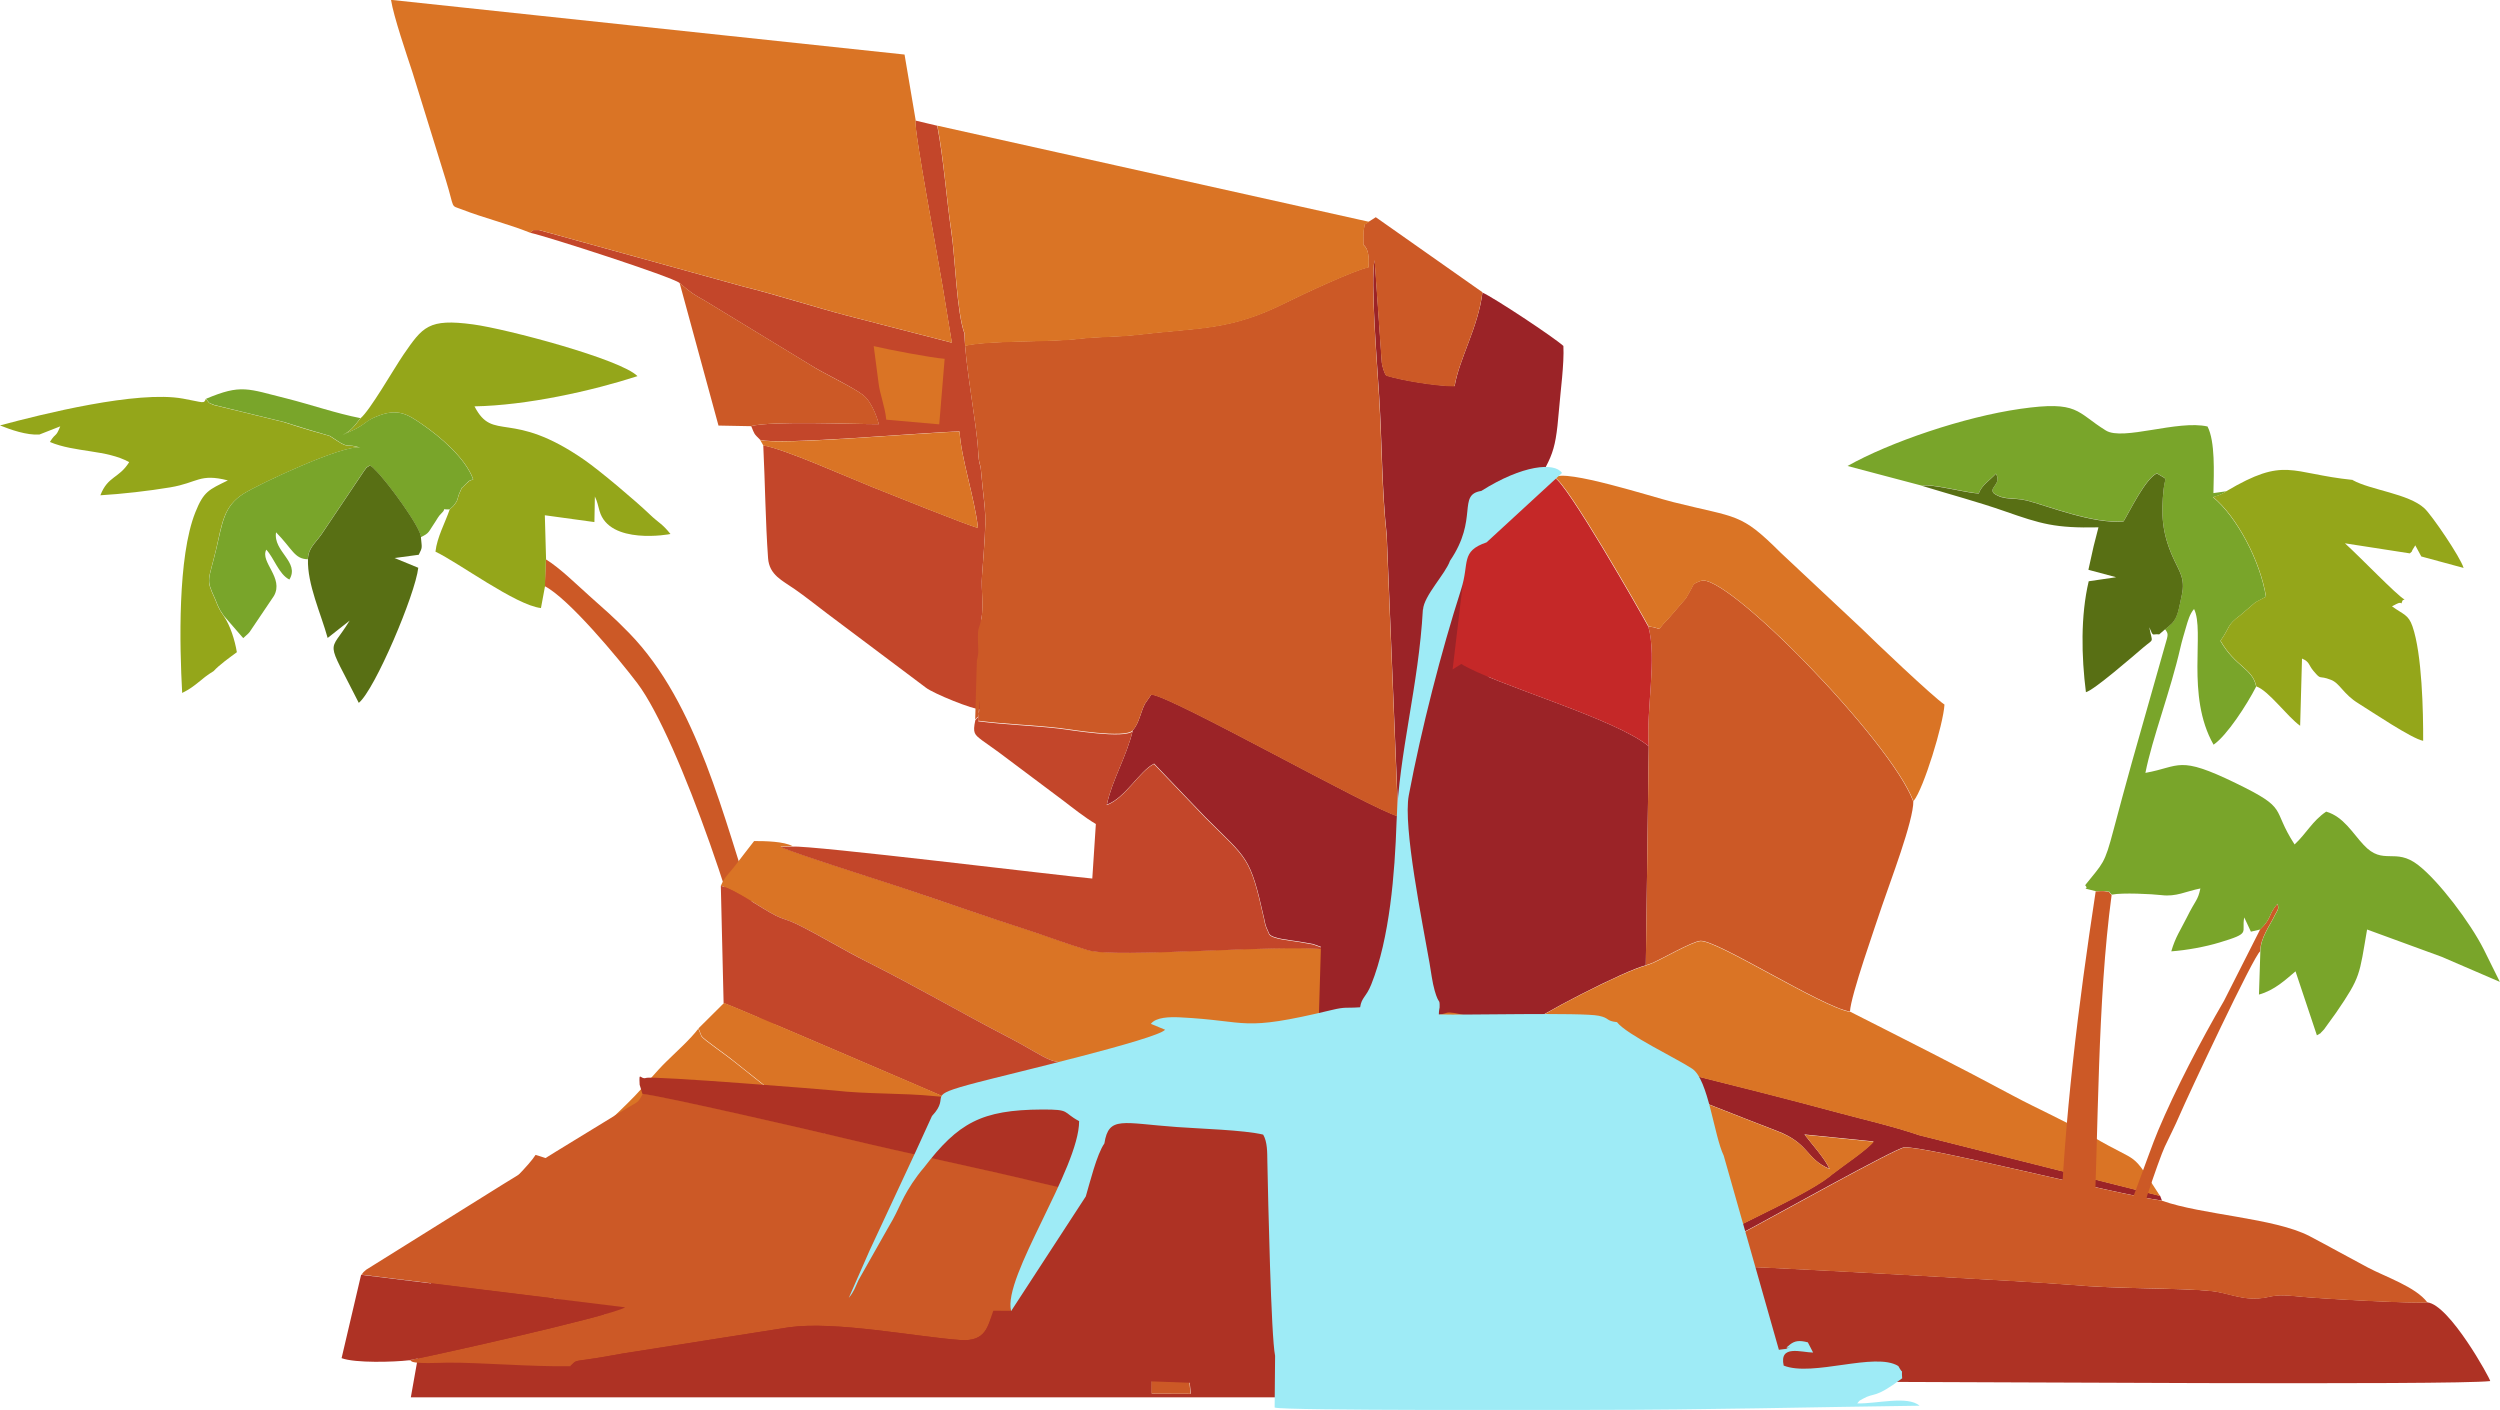 <?xml version="1.0" encoding="UTF-8"?>
<!DOCTYPE svg PUBLIC "-//W3C//DTD SVG 1.1//EN" "http://www.w3.org/Graphics/SVG/1.1/DTD/svg11.dtd">
<!-- Creator: CorelDRAW X5 -->
<svg xmlns="http://www.w3.org/2000/svg" xml:space="preserve" width="306.852mm" height="173.054mm" style="shape-rendering:geometricPrecision; text-rendering:geometricPrecision; image-rendering:optimizeQuality; fill-rule:evenodd; clip-rule:evenodd"
viewBox="0 0 16138 9101"
 xmlns:xlink="http://www.w3.org/1999/xlink">
 <defs>
  <style type="text/css">
   <![CDATA[
    .fil3 {fill:#586F14}
    .fil2 {fill:#79A52A}
    .fil1 {fill:#94A61A}
    .fil5 {fill:#9B2327}
    .fil9 {fill:#9EEBF6}
    .fil7 {fill:#AE3224}
    .fil4 {fill:#C3462A}
    .fil8 {fill:#C52828}
    .fil0 {fill:#CC5926}
    .fil6 {fill:#DA7425}
   ]]>
  </style>
 </defs>
 <g id="Warstwa_x0020_1">
  <g id="_378200448">
   <path class="fil0" d="M4872 5879l230 752 -200 -39c-68,-500 -520,-1828 -788,-2182 -126,-166 -445,-548 -597,-626l6 -174c91,56 198,162 281,236 95,85 157,137 259,242 442,455 609,1200 808,1791z"/>
   <path class="fil1" d="M3524 3611l-6 174 -26 140c-162,-18 -533,-294 -681,-364 10,-93 64,-190 92,-273l25 -23c37,-46 19,-42 43,-92 28,-60 -11,4 20,-32l18 -18c31,-27 9,-13 46,-29 -50,-138 -213,-275 -329,-355 -96,-66 -159,-107 -296,-50 -62,26 -59,37 -118,71 -36,21 -66,31 -102,49 41,-20 54,-33 85,-68l32 -41c60,-48 215,-319 277,-410 125,-181 161,-235 450,-196 216,29 955,225 1061,334 -296,96 -715,189 -1052,195 122,236 232,14 711,347 99,69 326,260 424,354 52,50 77,56 130,123 -4,2 -395,73 -458,-149 -12,-40 -12,-55 -30,-93l-3 165 -320 -44 8 285z"/>
   <path class="fil1" d="M1329 2575c31,35 6,20 53,40l447 109c76,24 154,50 243,74 3,1 56,16 57,17l43 28c84,56 60,18 152,47 -106,-22 -656,236 -755,299 -126,81 -135,188 -173,352 -51,216 -70,192 -8,326 9,20 13,35 22,52 2,5 5,9 7,14 3,5 6,10 8,14l19 29c42,60 72,156 85,234 -45,33 -115,83 -150,122 -85,51 -111,96 -203,141 -17,-308 -30,-878 85,-1166 54,-136 88,-146 210,-206 -184,-47 -193,15 -373,45 -137,23 -313,43 -450,51 48,-125 120,-108 186,-214 -146,-81 -351,-62 -512,-130 43,-68 35,-23 67,-101l-135 53c-82,5 -185,-31 -254,-59 273,-73 886,-227 1181,-173 134,24 135,36 148,1z"/>
   <path class="fil2" d="M2326 2700l-32 41c-31,36 -45,48 -85,68 36,-19 66,-28 102,-49 58,-34 55,-45 118,-71 137,-57 201,-16 296,50 116,80 279,217 329,355 -37,15 -15,1 -46,29l-18 18c-30,37 8,-28 -20,32 -24,51 -6,46 -43,92l-25 23c-65,2 -12,-13 -53,26 -19,18 -28,38 -39,54 -46,67 -36,72 -93,99 -4,-66 -217,-357 -293,-431 -26,-25 -4,-8 -37,-32 -43,30 -4,-6 -37,35l-276 411c-43,60 -85,90 -87,160 -87,-2 -98,-65 -205,-174 -20,124 155,192 86,305 -68,-34 -98,-138 -149,-193 -42,80 116,182 49,299l-157 233c-3,3 -6,7 -9,10l-32 29 -125 -144 -19 -29c-3,-4 -6,-9 -8,-14 -2,-5 -5,-9 -7,-14 -9,-17 -13,-32 -22,-52 -62,-134 -43,-110 8,-326 39,-164 47,-271 173,-352 98,-63 649,-321 755,-299 -92,-29 -69,9 -152,-47l-43 -28c-1,0 -54,-16 -57,-17 -89,-25 -167,-51 -243,-74l-447 -109c-47,-20 -23,-5 -53,-40 228,-96 267,-65 520,-2 158,40 322,97 477,127z"/>
   <path class="fil3" d="M2717 3467c6,71 12,63 -14,114l-156 21 153 63c-19,171 -281,789 -384,872 -219,-435 -194,-308 -59,-531l-142 112c-43,-157 -132,-346 -127,-508 2,-70 44,-100 87,-160l276 -411c33,-40 -6,-4 37,-35 34,24 11,7 37,32 76,74 289,365 293,431z"/>
   <path class="fil4" d="M6050 811c43,228 59,469 91,686 25,163 34,520 85,657 2,191 80,584 88,758 5,97 14,72 19,132 28,315 41,217 6,674 -7,89 13,190 -4,276 -15,84 124,52 126,156 1,51 7,73 -7,123 -38,-4 -36,-4 -72,-32l-51 338c-48,3 -307,-103 -354,-140l-642 -482c-70,-53 -136,-106 -205,-154 -80,-56 -164,-91 -172,-200 -17,-237 -19,-484 -31,-728 133,21 552,208 700,267 96,38 639,257 686,265 -21,-192 -108,-445 -119,-622 -212,4 -1169,91 -1287,54 -42,-42 -35,-33 -58,-89 142,-34 642,-12 823,-12 0,-8 -37,-139 -102,-189 -69,-53 -269,-147 -342,-195l-678 -413c-75,-42 -87,-49 -164,-115 -50,-40 -853,-300 -965,-324 34,-25 5,-15 59,-17l1316 364c227,57 471,136 671,188l677 175 -58 -354c-32,-197 -185,-1008 -177,-1080l139 33z"/>
   <path class="fil5" d="M9569 1888c79,36 457,286 523,345 6,115 -19,294 -28,408 -27,323 -44,296 -242,645 -45,80 -127,204 -161,280 -65,148 -63,1704 -102,2114 -19,206 -130,1120 -114,1193 11,55 440,849 534,1015 15,27 23,48 38,76 31,57 4,39 57,58l391 0 214 634 1049 143 61 216 -2023 4c-52,-26 -172,-26 -245,-24 -25,-89 21,-215 35,-315 35,-241 69,-203 -46,-244 -91,-52 -979,-485 -1051,-492 -98,-10 -191,-8 -290,-18 -164,-17 -444,-34 -601,-25 -31,-33 -104,-19 -164,-20 -15,-55 -53,-120 -89,-152 20,-20 -2,-8 36,-15l1548 197c-53,-122 -142,-134 -304,-206 -238,-106 -885,-419 -1058,-462 -27,131 -130,289 -192,416 -69,25 -45,-51 -89,-150 -25,-57 -51,-124 -57,-189l817 -381c66,-29 774,-353 812,-396 136,-31 239,1 370,-21 -15,3 -614,-386 -630,-395l-90 -33c-37,-8 -60,-10 -97,-17 -42,-8 -172,-17 -188,-50l-18 -41c-10,-27 -7,-27 -14,-54 -92,-412 -107,-383 -379,-656l-332 -347c-95,48 -186,222 -305,265 35,-163 126,-306 168,-481 41,-44 51,-121 79,-172l32 -46c2,-7 6,-8 10,-12 128,9 1414,737 1592,786l-74 -1814c-32,-296 -30,-597 -49,-898 -10,-171 -58,-748 -29,-880l46 663c3,23 17,75 30,84 100,31 319,67 440,68 31,-180 153,-381 180,-606z"/>
   <path class="fil0" d="M9569 1888c-27,225 -149,426 -180,606 -121,0 -341,-37 -440,-68 -12,-9 -27,-61 -30,-84l-46 -663c-28,133 19,709 29,880 18,301 17,602 49,898l74 1814c-177,-49 -1463,-777 -1592,-786 -4,4 -8,4 -10,12l-32 46c-28,52 -38,128 -79,172 -54,53 -401,-7 -477,-16 -178,-20 -341,-24 -521,-47l10 -137c0,16 2,52 -1,66 -16,71 -2,30 -28,64l11 -382c14,-49 8,-72 7,-123 -2,-105 6,-64 22,-148 16,-87 -3,-187 4,-276 36,-457 22,-359 -6,-674 -5,-60 -14,-35 -19,-132 -9,-174 -87,-567 -88,-758l3 79c168,-37 546,-21 739,-45 116,-14 251,-11 368,-25 414,-49 602,-26 970,-211 83,-42 448,-213 528,-225 3,-64 1,-117 -33,-146 0,-16 -2,-83 2,-98 16,-61 -17,-11 34,-51l44 -28 688 484z"/>
   <path class="fil6" d="M5910 778c-8,72 145,883 177,1080l58 354 -677 -175c-200,-52 -444,-132 -671,-188l-1316 -364c-54,2 -25,-7 -59,17 -139,-56 -302,-96 -440,-150 -78,-30 -44,5 -104,-190l-216 -697c-37,-113 -121,-358 -138,-466l3315 353 72 425z"/>
   <path class="fil7" d="M5794 7710c109,4 218,7 326,16 114,10 220,22 334,34 180,19 475,59 653,52 16,27 98,19 131,14 40,33 33,-50 33,59 -371,-6 -811,-56 -1175,-59 -121,-1 -146,-30 -244,-34 -83,-3 -139,17 -227,11 -225,-16 -147,-61 -368,96l-369 234c-15,9 -53,28 -73,42l-248 159c-92,54 -97,74 -203,123 -75,35 -101,52 -133,111 301,-26 1304,-40 1655,-44 194,-2 1050,-18 1228,-35 115,-11 231,-16 323,37l-2 470 252 1 -45 -471c-34,-16 -43,-25 -74,-43 154,-11 331,-3 486,3 158,7 329,-9 489,-8 320,1 642,0 962,-3 15,-19 29,30 8,-38 116,41 81,3 46,244 -14,100 -60,226 -35,315 72,-2 192,-2 245,24l-7117 0 151 -852c77,-10 1021,289 1163,337 152,52 146,58 281,-23 113,-68 613,-404 694,-427l-89 -142c-43,-63 -43,-63 -123,-87 -206,-61 -884,-275 -984,-292 21,-18 -27,-23 69,-19 155,0 332,30 489,43 170,14 327,32 497,47 332,29 660,57 995,105z"/>
   <path class="fil0" d="M7270 7885c55,12 238,27 299,17 157,-9 437,7 601,25 99,11 192,8 290,18 73,7 961,441 1051,492 22,69 7,20 -8,38 -320,4 -642,4 -962,3 -160,0 -331,15 -489,8 -155,-6 -332,-14 -486,-3 32,18 41,27 74,43l45 471 -252 -1 2 -470c-92,-53 -207,-48 -323,-37 -178,17 -1034,33 -1228,35 -352,4 -1355,18 -1655,44 32,-60 58,-76 133,-111 105,-50 111,-70 203,-123l248 -159c21,-13 58,-32 73,-42l369 -234c221,-157 143,-112 368,-96 88,6 145,-14 227,-11 98,3 123,33 244,34 364,3 804,53 1175,59z"/>
   <path class="fil6" d="M8838 1432c-51,41 -18,-10 -34,51 -4,15 -2,82 -2,98 34,28 36,82 33,146 -80,12 -445,183 -528,225 -368,186 -556,162 -970,211 -117,14 -252,11 -368,25 -193,24 -571,8 -739,45l-3 -79c-51,-137 -61,-494 -85,-657 -33,-217 -48,-458 -91,-686l2788 621z"/>
   <path class="fil6" d="M5117 5463l-79 2c75,37 655,221 788,265 271,91 528,182 793,267 136,44 260,92 403,135 181,54 1239,-41 1545,-4 16,10 616,398 630,395 -131,22 -234,-11 -370,21 -142,63 -1529,239 -1813,296 -240,47 -217,5 -506,-145 -320,-166 -595,-328 -914,-488 -151,-76 -308,-173 -457,-245 -42,-20 -90,-32 -126,-50 -94,-47 -264,-171 -358,-194 25,-60 61,-87 103,-144 37,-49 78,-101 112,-145 72,0 192,2 248,33z"/>
   <path class="fil4" d="M8827 6544c-38,44 -746,367 -812,396l-817 381c6,65 32,132 57,189 44,100 20,175 89,150l7 55c-38,6 -16,-6 -36,15 36,32 73,98 89,152 60,1 134,-13 164,20 -61,10 -245,-5 -299,-17 0,-109 7,-26 -33,-59 -32,5 -115,13 -131,-14l93 12 -5 -259c-138,-75 -2471,-1076 -2522,-1090l-18 -757c94,23 263,147 358,194 35,18 84,29 126,50 149,72 306,170 457,245 319,160 595,322 914,488 290,150 267,193 506,145 283,-56 1671,-233 1813,-296z"/>
   <path class="fil4" d="M7312 4716c-42,175 -133,317 -168,481 119,-43 210,-218 305,-265l332 347c273,273 287,244 379,656 6,27 4,27 14,54l18 41c16,33 146,42 188,50 37,7 60,10 97,17l90 33c-306,-36 -1364,58 -1545,4 -143,-43 -267,-91 -403,-135 -265,-85 -522,-177 -793,-267 -133,-44 -713,-228 -788,-265l79 -2c110,-11 1740,189 1934,206l23 -352c-71,-42 -145,-101 -209,-150l-419 -314c-35,-26 -74,-52 -105,-75 -51,-39 -63,-47 -45,-131 25,-34 11,7 28,-64 3,-14 1,-50 1,-66l-10 137c180,23 343,27 521,47 76,9 423,69 477,16z"/>
   <path class="fil6" d="M7107 7812c-178,6 -474,-33 -653,-52 -114,-12 -219,-24 -334,-34 -108,-9 -217,-12 -326,-16 30,-8 25,16 25,-15l-254 -200c-3,-2 -7,-5 -9,-8l-243 -180 -92 -88c-3,-2 -6,-5 -9,-7 -3,-2 -7,-5 -9,-7l-51 -30c-30,-20 -57,-40 -84,-63l-327 -260c-58,-48 -197,-142 -212,-164l-20 -50 165 -164c51,15 2384,1015 2522,1090l5 259 -93 -12z"/>
   <path class="fil0" d="M3683 7496c37,-9 28,-16 83,-5l48 23c-97,-3 -48,1 -69,19 100,17 779,231 984,292 80,24 79,24 123,87l89 142c-82,23 -582,359 -694,427 -135,81 -129,75 -281,23 -142,-48 -1086,-347 -1163,-337 85,-156 581,-590 654,-712 71,19 171,67 227,41z"/>
   <path class="fil6" d="M5794 7710c-335,-49 -663,-76 -995,-105 -170,-15 -327,-33 -497,-47 -157,-13 -333,-44 -489,-43l-48 -23c-54,-11 -46,-4 -83,5 98,-128 297,-298 419,-426 81,-85 131,-151 203,-221 60,-59 153,-142 204,-210l20 50c14,22 153,116 212,164l327 260c28,24 54,43 84,63l51 30c3,2 7,5 9,7 3,2 6,5 9,7l92 88 243 180c3,2 7,5 9,8l254 200c0,31 6,7 -25,15z"/>
   <path class="fil0" d="M4849 2751l-211 -4 -251 -921c76,66 89,73 164,115l678 413c72,49 272,142 342,195 65,50 102,181 102,189 -181,0 -681,-22 -823,12z"/>
   <path class="fil0" d="M7352 7716l-7 -55c62,-127 166,-285 192,-416 173,43 820,357 1058,462 162,72 252,84 304,206l-1548 -197z"/>
   <path class="fil6" d="M4927 2875l-20 -35c118,37 1075,-50 1287,-54 11,177 98,430 119,622 -47,-8 -590,-227 -686,-265 -148,-59 -567,-247 -700,-267z"/>
   <path class="fil6" d="M6098 2315l-35 424 -342 -30c-8,-85 -42,-166 -50,-239l-31 -236c90,22 374,76 458,82z"/>
   <path class="fil0" d="M2332 8228l1705 210c-107,62 -1323,331 -1398,342 5,2 12,-1 15,5 11,22 205,11 235,11 230,-1 525,27 793,23 47,-41 7,-28 167,-52 54,-8 112,-20 172,-30l1072 -169c298,-42 820,61 1106,82 168,12 178,-89 215,-189 624,0 1250,18 1874,16 528,-2 374,36 679,-247 60,-55 317,-279 385,-321 86,-53 74,-79 130,-117l92 -86c-48,-29 -64,-28 -215,-38 -226,-37 -502,-51 -730,-73 -201,-20 -542,-69 -730,-66 -175,3 -399,267 -531,256l-633 -146c-421,-102 -863,-191 -1286,-293 -192,-46 -1169,-272 -1300,-286 -31,63 -35,52 -100,92l-345 211c-155,94 -304,189 -459,283l-881 550c-23,21 -12,8 -30,31z"/>
   <path class="fil7" d="M10148 8114c-42,92 -64,252 -89,375l-69 387 173 -8c-378,59 -2213,10 -2859,11 -294,0 -684,22 -966,-5 38,-139 791,-1614 867,-1710 217,41 525,160 746,235 239,80 484,171 724,246l551 190c64,19 114,29 181,52 196,68 525,196 741,227z"/>
   <path class="fil5" d="M10643 4817l-19 1414c-130,31 -712,329 -793,405 5,4 13,3 16,10 14,39 951,262 1001,274 344,86 689,172 1031,265 174,47 326,80 510,142l1555 392 12 31c-320,-46 -1522,-353 -1664,-344 -52,3 -884,467 -983,519 -95,49 -230,120 -330,183 -53,54 45,503 36,774l-197 13 -173 8 69 -387c25,-123 47,-283 89,-375 247,-167 822,-402 1007,-548 4,-3 9,-8 13,-11 71,-56 224,-157 271,-214l-446 -45c39,52 135,158 161,222 -158,-68 -126,-165 -344,-247 -318,-119 -1984,-796 -2125,-763 -220,50 -619,329 -836,355l30 -1026 641 -5 200 -1539 56 -35c216,133 992,351 1210,531z"/>
   <path class="fil7" d="M3681 8819c239,-4 486,16 728,22 232,6 492,-5 720,14l1414 42c827,2 1743,68 2523,66 123,0 307,23 344,-10l-103 -10c111,-249 84,-844 173,-1151 -56,39 -44,64 -130,117 -67,42 -325,265 -385,321 -305,283 -150,245 -679,247 -624,2 -1250,-16 -1874,-16 -37,100 -47,201 -215,189 -286,-21 -808,-125 -1106,-82l-1072 169c-60,10 -118,22 -172,30 -161,24 -121,11 -167,52z"/>
   <path class="fil0" d="M12351 5170c3,126 -154,533 -202,677 -41,125 -203,581 -207,683 -183,-31 -864,-467 -966,-457 -56,5 -255,121 -315,145l-37 13 19 -1414c-18,-235 55,-569 -3,-774 114,16 35,41 124,-44l119 -138c4,-6 13,-24 17,-30 3,-4 6,-11 8,-15 28,-43 9,-44 69,-66 155,-67 1226,1031 1372,1420z"/>
   <path class="fil6" d="M10805 8142c-216,-32 -545,-160 -741,-227 -67,-23 -117,-33 -181,-52l-551 -190c-240,-75 -485,-166 -724,-246 -221,-74 -529,-194 -746,-235l644 -300c218,-26 616,-304 836,-355 142,-33 1808,644 2125,763 218,82 186,178 344,247 -26,-63 -122,-170 -161,-222l446 45c-47,57 -200,158 -271,214 -4,3 -9,8 -13,11 -185,146 -760,380 -1007,548z"/>
   <path class="fil7" d="M15669 8407c143,14 405,491 406,508 -236,28 -3416,5 -3945,5 -77,0 -1244,30 -1309,-25l197 -13c8,-271 -89,-720 -36,-774 -26,110 -16,25 14,59 148,-4 2171,108 2369,126 307,29 699,19 915,41 78,8 172,46 258,48 126,2 108,-35 285,-15 138,16 797,50 847,39z"/>
   <path class="fil7" d="M4129 7002l18 59c131,14 1107,239 1300,286 423,102 866,191 1286,293l633 146c132,11 356,-253 531,-256 188,-3 529,47 730,66 227,22 504,36 730,73 -68,-41 -48,-82 -47,-172 1,-78 1,-133 -5,-214l-1306 -76c-403,-44 -889,-67 -1308,-85 -202,-9 -459,-27 -654,-46 -219,-22 -436,-12 -653,-37 -32,-4 -1174,-96 -1213,-81 -37,13 -47,-49 -42,42z"/>
   <path class="fil0" d="M13957 7751c255,91 726,111 951,228 124,65 241,131 377,203 115,61 309,125 384,225 -50,11 -708,-23 -847,-39 -177,-20 -158,18 -285,15 -87,-2 -181,-40 -258,-48 -216,-23 -609,-13 -915,-41 -198,-18 -2221,-130 -2369,-126 -30,-34 -40,52 -14,-59 101,-63 235,-133 330,-183 99,-51 931,-516 983,-519 142,-9 1345,298 1664,344z"/>
   <path class="fil6" d="M11942 6530c345,175 705,356 1049,541 164,88 354,171 520,268 316,185 234,75 433,382l-1555 -392c-184,-62 -336,-95 -510,-142 -342,-92 -687,-179 -1031,-265 -50,-13 -987,-235 -1001,-274 -3,-8 -11,-6 -16,-10 80,-77 662,-374 793,-405l37 -13c60,-24 259,-140 315,-145 101,-10 783,426 966,457z"/>
   <path class="fil7" d="M9808 8793l37 -15 36 -13c85,-21 64,-10 279,-11 343,-2 677,1 1020,-13 0,-147 -30,-270 -37,-407 -9,-184 -9,-270 -37,-428 -50,0 -433,-5 -464,37 -278,0 -159,33 -263,-129l-67 -127c-2,-4 -4,-8 -6,-12l-47 -75c-24,-40 21,35 -14,-24 -36,-62 -58,-97 -110,-152 -34,39 -168,369 -227,484 -2,3 -5,8 -6,11l-152 367c-56,152 -111,172 -168,314 -12,30 -18,60 -35,97 -20,43 -19,26 -36,62l242 -1c83,14 33,-19 55,35z"/>
   <path class="fil5" d="M9304 7284c6,81 6,135 5,214 -1,90 -21,131 47,172 151,10 167,10 215,38l-92 86c-88,307 -62,902 -173,1151l103 10c63,-3 353,-123 398,-161 -22,-54 27,-21 -55,-35l-242 1c16,-36 15,-19 36,-62 17,-37 23,-66 35,-97 57,-142 112,-163 168,-314l152 -367c2,-3 5,-8 6,-11 59,-115 192,-445 227,-484 8,-54 127,-391 175,-425l72 -26c50,-13 64,-14 113,-18 51,-4 176,-27 241,-46 -36,-27 58,-23 -74,-23 -254,26 -527,83 -798,123 -17,-35 -20,-69 -34,-101 -40,-93 7,-83 -96,-67 -46,96 -318,299 -430,444z"/>
   <path class="fil8" d="M10640 4043c58,205 -15,539 3,774 -218,-180 -994,-398 -1210,-531l-56 35 132 -1111c161,-36 372,-134 524,-128 80,33 555,867 606,961z"/>
   <path class="fil6" d="M12351 5170c-146,-389 -1217,-1486 -1372,-1420 -60,22 -41,23 -69,66 -3,4 -6,11 -8,15 -4,6 -13,24 -17,30l-119 138c-90,85 -10,60 -124,44 -51,-95 -526,-928 -606,-961 63,-58 635,127 765,159 418,105 432,66 693,326l526 493c68,68 457,438 532,488 -7,127 -135,544 -199,622z"/>
   <path class="fil7" d="M2638 8781c75,-12 1292,-281 1398,-342l-1705 -210 -126 538c89,33 339,25 433,14z"/>
   <g>
    <path class="fil0" d="M14589 6000c80,-77 51,-96 112,-166 12,37 -2,43 -15,70 -37,77 -94,148 -96,237 -37,17 -469,938 -519,1055 -32,75 -69,146 -97,206 -36,76 -201,557 -196,626l-481 -58c28,-751 118,-1475 231,-2216 11,-1 49,-3 59,-1 50,8 14,0 44,23 -93,691 -84,1510 -117,2219l129 17c77,-114 223,-561 288,-714 110,-262 278,-585 425,-837l233 -460z"/>
    <path class="fil2" d="M14370 3172c-36,27 -84,36 -85,37 156,129 305,414 342,643l-66 35c-3,2 -7,6 -10,8l-90 77c-88,65 -63,73 -128,165 97,170 207,176 231,295 -61,119 -189,316 -275,375 -181,-318 -55,-733 -126,-876 -28,32 -40,77 -52,118 -12,41 -27,91 -36,131 -64,281 -182,586 -226,809 227,-41 209,-116 583,66 350,170 225,157 380,396 77,-72 115,-152 204,-212 113,33 171,140 242,215 127,137 202,13 352,130 133,103 335,370 423,544l104 210 -376 -162 -481 -176c-51,297 -40,303 -200,537l-78 108c-43,43 -4,12 -46,38l-138 -413c-62,52 -134,122 -236,150l9 -279c2,-89 59,-160 96,-237 13,-27 27,-32 15,-70 -62,70 -33,88 -112,166l-60 14 -43 -92c-20,103 49,99 -160,162 -92,28 -213,50 -311,57 27,-93 59,-136 99,-216 61,-123 71,-108 89,-190 -96,19 -155,55 -252,43 -59,-7 -255,-17 -319,-3 -30,-23 6,-15 -44,-23 -10,-2 -48,1 -59,1 -124,-33 -35,0 -70,-39 117,-147 124,-132 183,-356 40,-151 78,-290 119,-438l214 -755c21,-71 22,-73 0,-103l46 -40c38,-46 43,-97 62,-182 24,-108 -18,-154 -59,-247 -69,-156 -76,-277 -58,-439 9,-84 31,-52 -44,-99 -74,34 -171,237 -215,310 -196,18 -497,-103 -625,-135 -86,-21 -144,0 -211,-45 -40,-37 52,-58 12,-128 -40,44 -90,71 -111,128 -83,-5 -321,-68 -363,-49l-484 -128c273,-154 752,-317 1116,-369 378,-54 359,21 552,140 110,68 464,-70 656,-26 50,97 41,298 38,430l83 -12z"/>
    <path class="fil1" d="M15187 3099c117,65 360,87 463,182 47,43 233,316 253,385l-273 -74 -39 -72c-2,3 -5,9 -7,12 -32,49 5,8 -28,40l-419 -65c100,90 334,335 385,363 -4,3 -11,1 -14,8 -14,38 6,-3 -41,22 -4,2 -10,5 -13,7 -3,2 -9,4 -13,7 73,53 106,53 132,129 62,178 70,553 69,739 -74,-14 -330,-187 -417,-241 -100,-61 -120,-131 -179,-153 -82,-32 -58,7 -112,-57 -33,-39 -23,-58 -74,-80l-12 434c-82,-58 -205,-229 -283,-254 -24,-119 -134,-125 -231,-295 65,-92 39,-100 128,-165l90 -77c3,-2 7,-6 10,-8l66 -35c-37,-229 -186,-514 -342,-643 1,-1 49,-10 85,-37 384,-227 408,-115 817,-73z"/>
    <path class="fil3" d="M13975 4063l-37 32c-48,-6 -35,22 -64,-46 20,107 34,69 -38,130 -74,63 -319,276 -371,289 -29,-230 -35,-492 18,-716l177 -26 -179 -48 34 -153 31 -121c-281,6 -370,-22 -605,-104 -171,-60 -355,-109 -531,-163 42,-19 280,45 363,49 21,-57 71,-84 111,-128 40,69 -52,90 -12,128 67,46 125,24 211,45 128,32 430,154 625,135 44,-73 141,-275 215,-310 75,47 54,15 44,99 -18,162 -11,283 58,439 41,93 83,138 59,247 -19,86 -23,137 -62,182l-46 40z"/>
   </g>
   <path class="fil9" d="M9185 3934c-27,491 -155,927 -170,1373 -11,328 -44,750 -163,1047 -33,83 -63,84 -72,148 -95,7 -90,-5 -185,18 -596,143 -521,70 -979,47 -64,-3 -153,-2 -187,42l92 38c-53,62 -1007,286 -1212,340 -364,95 -159,75 -293,217l-106 232 -297 637 -134 305c35,-43 39,-63 63,-115l195 -345c76,-125 80,-186 187,-331 15,-21 28,-35 41,-51 221,-288 370,-372 761,-374 189,-1 129,16 240,75 0,306 -496,1008 -439,1226l482 -740c25,-84 71,-273 120,-342 28,-180 116,-131 467,-106 146,11 434,19 558,49 28,48 26,116 27,172 5,250 24,1132 50,1256l-3 334c60,21 1859,15 2078,15 697,0 1389,-18 2085,-27 -78,-67 -279,-11 -402,-15 19,-22 5,-12 35,-29 81,-46 70,5 255,-133 -7,-80 13,-10 -25,-79 -149,-93 -553,72 -740,-3 -30,-137 114,-85 190,-84l-34 -66c-57,-15 -85,-9 -114,13 -71,54 53,-12 -26,29l-47 6 -356 -1253c-63,-130 -99,-491 -203,-561 -94,-63 -427,-222 -486,-301 -74,-8 -45,-26 -117,-41 -104,-23 -873,-3 -1033,-9 0,-25 5,-43 5,-45 1,-64 -4,-11 -32,-109 -15,-51 -24,-126 -33,-177 -46,-264 -172,-881 -134,-1083 81,-429 209,-928 338,-1330 55,-171 -6,-245 164,-303l487 -448c-48,-71 -255,-52 -521,116 -157,25 -16,178 -202,451 -29,84 -169,226 -174,315z"/>
  </g>
 </g>
</svg>

